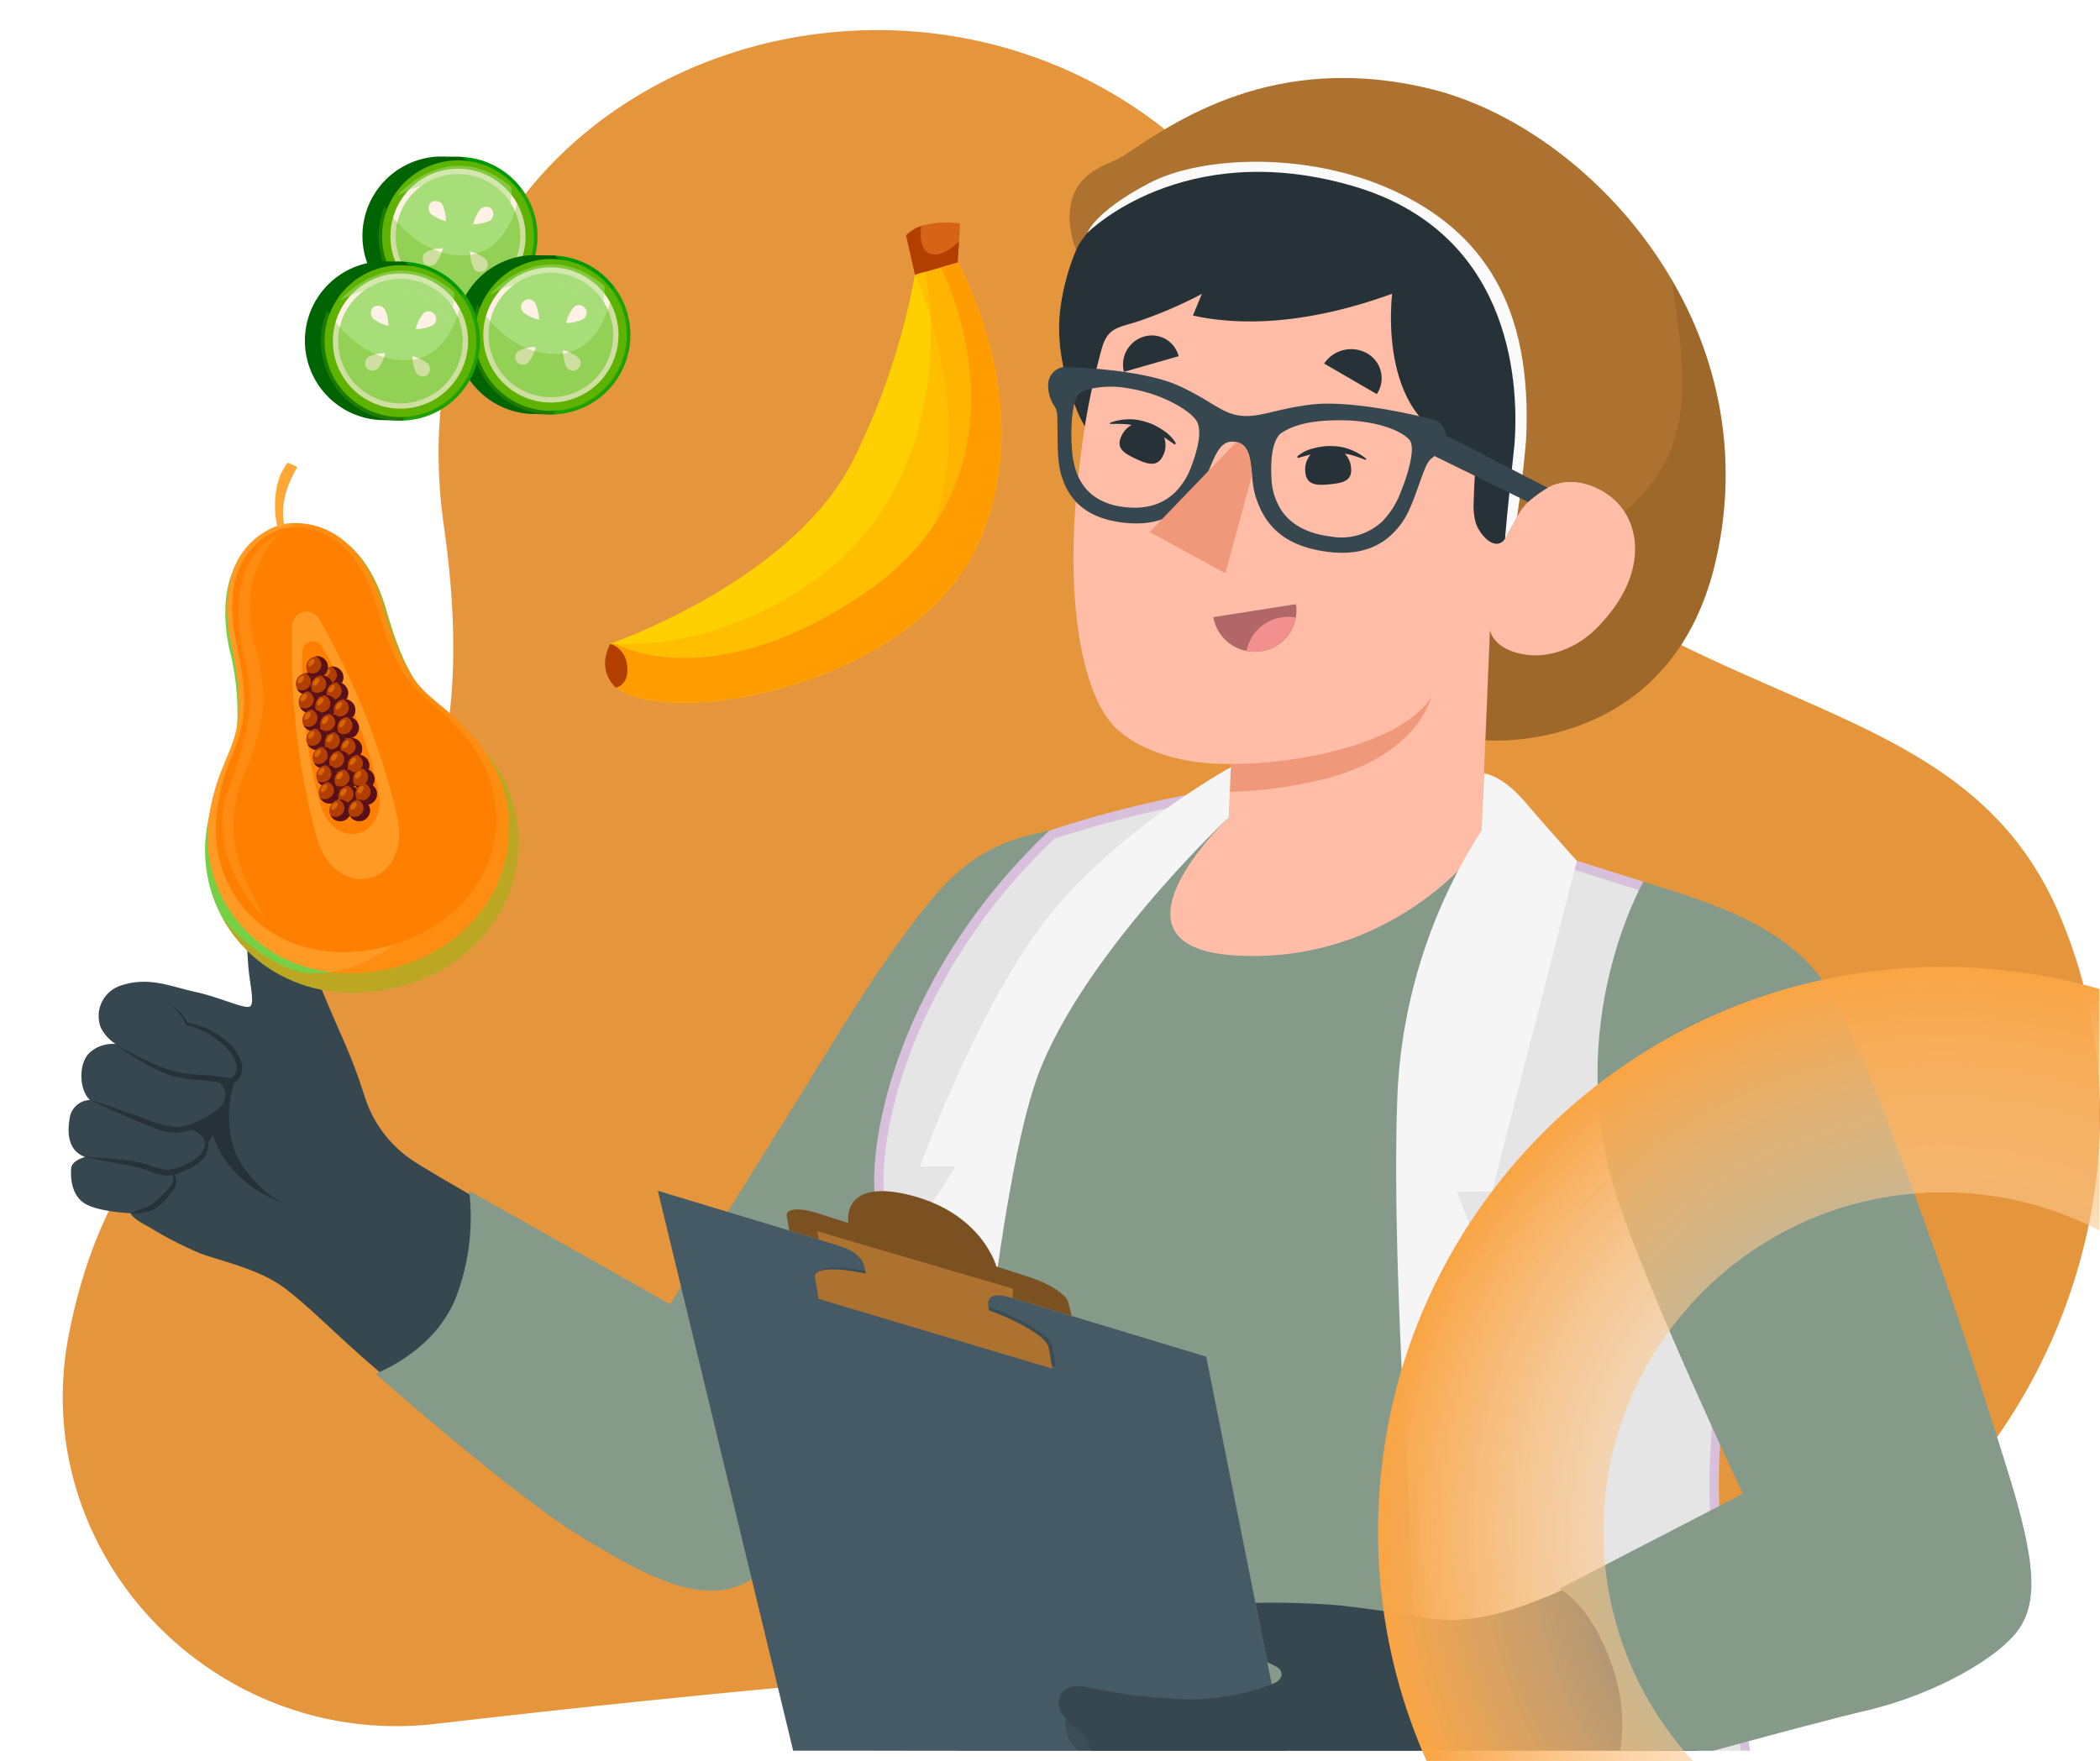 <svg xmlns="http://www.w3.org/2000/svg" xmlns:xlink="http://www.w3.org/1999/xlink" width="295" height="247.442" viewBox="0 0 295 247.442">
  <defs>
    <clipPath id="clip-path">
      <rect id="Rectángulo_35929" data-name="Rectángulo 35929" width="295" height="246" transform="translate(705 766)" fill="#f9a545"/>
    </clipPath>
    <clipPath id="clip-path-2">
      <rect id="Rectángulo_401691" data-name="Rectángulo 401691" width="91.334" height="69.298" fill="#7c5122"/>
    </clipPath>
    <clipPath id="clip-path-3">
      <rect id="Rectángulo_401693" data-name="Rectángulo 401693" width="57.132" height="237.147" fill="none"/>
    </clipPath>
    <clipPath id="clip-path-4">
      <rect id="Rectángulo_401695" data-name="Rectángulo 401695" width="57.718" height="241.209" fill="none"/>
    </clipPath>
    <clipPath id="clip-path-5">
      <rect id="Rectángulo_401698" data-name="Rectángulo 401698" width="34.704" height="24.877" fill="none"/>
    </clipPath>
    <clipPath id="clip-path-6">
      <rect id="Rectángulo_401699" data-name="Rectángulo 401699" width="33.367" height="13.963" fill="none"/>
    </clipPath>
    <clipPath id="clip-path-7">
      <path id="Trazado_874348" data-name="Trazado 874348" d="M1.585,117.442H108.521c.875,0,1.585-1.97,1.585-4.4V4.4c0-2.431-.71-4.4-1.585-4.4H1.585C.71,0,0,1.97,0,4.4v108.64C0,115.472.71,117.442,1.585,117.442Z" transform="translate(0 0)" fill="#297929" stroke="#707070" stroke-width="1"/>
    </clipPath>
    <radialGradient id="radial-gradient" cx="0.5" cy="0.5" r="0.5" gradientTransform="matrix(1, 0, 0, -1, 0, 1)" gradientUnits="objectBoundingBox">
      <stop offset="0" stop-color="#fff" stop-opacity="0"/>
      <stop offset="1" stop-color="#f9a545"/>
    </radialGradient>
    <clipPath id="clip-path-8">
      <rect id="Rectángulo_401707" data-name="Rectángulo 401707" width="45.717" height="37.092" fill="none"/>
    </clipPath>
    <clipPath id="clip-path-9">
      <rect id="Rectángulo_401706" data-name="Rectángulo 401706" width="45.717" height="37.092" transform="translate(0 0)" fill="none"/>
    </clipPath>
    <clipPath id="clip-path-10">
      <rect id="Rectángulo_401700" data-name="Rectángulo 401700" width="22.324" height="18.087" transform="translate(10.344 4.277)" fill="none"/>
    </clipPath>
    <clipPath id="clip-path-11">
      <rect id="Rectángulo_401701" data-name="Rectángulo 401701" width="16.123" height="6.992" transform="translate(12.924 1.283)" fill="none"/>
    </clipPath>
    <clipPath id="clip-path-12">
      <rect id="Rectángulo_401702" data-name="Rectángulo 401702" width="22.324" height="18.087" transform="translate(23.392 18.141)" fill="none"/>
    </clipPath>
    <clipPath id="clip-path-13">
      <rect id="Rectángulo_401703" data-name="Rectángulo 401703" width="16.123" height="6.992" transform="translate(25.972 15.147)" fill="none"/>
    </clipPath>
    <clipPath id="clip-path-14">
      <rect id="Rectángulo_401704" data-name="Rectángulo 401704" width="22.324" height="18.087" transform="translate(2.26 19.005)" fill="none"/>
    </clipPath>
    <clipPath id="clip-path-15">
      <rect id="Rectángulo_401705" data-name="Rectángulo 401705" width="16.123" height="6.992" transform="translate(4.84 16.011)" fill="none"/>
    </clipPath>
    <clipPath id="clip-path-16">
      <rect id="Rectángulo_401710" data-name="Rectángulo 401710" width="55.68" height="67.495" fill="none"/>
    </clipPath>
    <clipPath id="clip-path-17">
      <rect id="Rectángulo_401709" data-name="Rectángulo 401709" width="55.68" height="67.495" transform="translate(0 0)" fill="none"/>
    </clipPath>
    <clipPath id="clip-path-18">
      <rect id="Rectángulo_401708" data-name="Rectángulo 401708" width="48.737" height="61.85" transform="translate(6.942 5.644)" fill="none"/>
    </clipPath>
    <clipPath id="clip-path-19">
      <rect id="Rectángulo_401714" data-name="Rectángulo 401714" width="44.02" height="74.502" fill="none"/>
    </clipPath>
    <clipPath id="clip-path-20">
      <rect id="Rectángulo_401713" data-name="Rectángulo 401713" width="44.02" height="74.502" transform="translate(0 0)" fill="none"/>
    </clipPath>
    <clipPath id="clip-path-21">
      <rect id="Rectángulo_401711" data-name="Rectángulo 401711" width="41.606" height="65.998" transform="translate(2.414 8.503)" fill="none"/>
    </clipPath>
    <clipPath id="clip-path-22">
      <rect id="Rectángulo_401712" data-name="Rectángulo 401712" width="8.022" height="54.172" transform="translate(2.389 10.028)" fill="none"/>
    </clipPath>
  </defs>
  <g id="Grupo_1100045" data-name="Grupo 1100045" transform="translate(5664.813 11491.721)">
    <g id="Enmascarar_grupo_1098695" data-name="Enmascarar grupo 1098695" transform="translate(-6369.813 -12257.721)" clip-path="url(#clip-path)">
      <path id="Trazado_874347" data-name="Trazado 874347" d="M52.394,238.044C21.164,241.681-5.179,214.015.87,183.263q.23-1.17.5-2.371C12.819,129.64,63.6,140.128,53.55,69.8,44.964,9.738,111.628-18.25,153.4,12.9a69.74,69.74,0,0,1,18.515,21.128c39.611,68.363,91.383,50.461,108.486,90.113,20.586,47.728-16.212,108.248-71.266,104.323-40.92-2.917-119.226,5.216-156.737,9.583" transform="translate(713.814 770.182)" fill="#e5963c" fill-rule="evenodd"/>
      <g id="Grupo_1099801" data-name="Grupo 1099801" transform="translate(714.634 776.951)">
        <g id="Grupo_1099802" data-name="Grupo 1099802">
          <g id="Grupo_1099799" data-name="Grupo 1099799">
            <g id="Grupo_1099803" data-name="Grupo 1099803">
              <path id="Trazado_874260" data-name="Trazado 874260" d="M41.5,351.04c-.543.036-.973,6.106,2.146,8.47,3.6,2.728,13.919,6.92,27.025,4.338s20-7.157,25-11.95,12.006-11.546,17.9-13.263c5.474-1.593,14.309-5.328,15.974-7.169s.92-9.489.92-9.489Z" transform="translate(28.912 226.415)" fill="#263238"/>
              <path id="Trazado_874261" data-name="Trazado 874261" d="M123.919,306.39a4.062,4.062,0,0,1,2.294,2.468c.543,2.085.739,4.789,1.839,8.2,1.524,4.738,2.981,14.561,2.509,18.536s-12.318,8.111-17.96,10.7c-5.762,2.648-12.3,7.755-17.972,13.116-5.876,5.547-18.607,11.565-27.214,12.256-13.138,1.053-21.89-1.972-24.828-6.545-3.635-5.66-2.413-11.856,12.243-19.878,2.775-1.518,12.437-8.15,15.721-10.538a78.117,78.117,0,0,0,9.785-8.361,59.608,59.608,0,0,0,4.314-4.886c1.184-1.506,2.87-3.342,3.51-5.159.145-.412.233-.889.359-1.315a22.2,22.2,0,0,0,.753-3.621c.162-1.277.194-3.127,1.342-3.962,1.315-.959,20.161,1.65,21.615,3.662a11.19,11.19,0,0,1,1.6,5.416c.1.884.135,1.776.2,2.664.029.378-.089,1.068.431.875.492-.182.967-1.543,1.128-2.006.354-1.018.554-2.1.949-3.1a9.058,9.058,0,0,1,1.673-3.337c2.378-2.286,4.837-2.034,5.515-2.805,0,0,.162-1.621.192-2.378" transform="translate(28.732 215.454)" fill="#455a64"/>
              <path id="Trazado_874262" data-name="Trazado 874262" d="M54.131,329.463c19.127.071,25.436,14.985,26.72,22.24a44.875,44.875,0,0,1-13.334,3.737c-13.14,1.054-22.429-1.93-25.369-6.5-3.429-5.338-1.18-13.443,11.984-19.473" transform="translate(28.631 231.678)" fill="#fafafa"/>
              <path id="Trazado_874263" data-name="Trazado 874263" d="M72.9,334.679a.919.919,0,0,0,.576-.25.939.939,0,0,0,.046-1.322c-2.863-3.086-11.9-9.526-18.768-8.315a.935.935,0,0,0,.32,1.843c6.414-1.111,14.814,5.3,17.085,7.75a.923.923,0,0,0,.741.295" transform="translate(37.961 228.288)" fill="#f5f5f5"/>
              <path id="Trazado_874264" data-name="Trazado 874264" d="M77.534,331.548a.934.934,0,0,0,.62-1.572c-2.865-3.088-11.9-9.54-18.766-8.315a.931.931,0,0,0-.758,1.082.921.921,0,0,0,1.078.761c6.413-1.119,14.814,5.3,17.083,7.75a.923.923,0,0,0,.743.295" transform="translate(41.218 226.085)" fill="#f5f5f5"/>
              <path id="Trazado_874265" data-name="Trazado 874265" d="M81.785,328.039a.923.923,0,0,0,.576-.25.937.937,0,0,0,.044-1.322c-2.861-3.09-11.926-9.529-18.766-8.317a.936.936,0,0,0,.32,1.844c6.406-1.114,14.814,5.3,17.083,7.75a.929.929,0,0,0,.743.295" transform="translate(44.208 223.618)" fill="#f5f5f5"/>
              <path id="Trazado_874266" data-name="Trazado 874266" d="M86.6,324.539a.921.921,0,0,0,.564-.24.938.938,0,0,0,.066-1.322c-3.946-4.386-13.494-9.517-20.357-8.307a.935.935,0,0,0,.318,1.843c6.181-1.085,15.153,3.832,18.657,7.719a.925.925,0,0,0,.751.307" transform="translate(46.482 221.15)" fill="#f5f5f5"/>
              <path id="Trazado_874267" data-name="Trazado 874267" d="M127.5,349c.6,8.71,2.006,14.474,5.142,19.551s8.961,6.617,14.83,5.055,13.362-5.649,14.969-13.186,2.534-12.7,1.112-20.771Z" transform="translate(89.655 238.838)" fill="#263238"/>
              <path id="Trazado_874268" data-name="Trazado 874268" d="M156.511,308.108c2.425-.283,1.9,11.723,3.427,23.427,1.632,12.542,3.486,17.5,4.934,27.786,1.656,11.749-.228,17.027-4.26,24.187s-18.488,14.3-25.759,4.193c-5.927-8.24-6.264-17.449-5.857-29.2.422-12.151-.843-20.292-1.925-29.459-1.119-9.483-3.1-17.768-1.007-18.771a84.424,84.424,0,0,0,2.153,9.136c.254.652,1.208,2.275,1.557-.184.1-.731-.138-2.412-.083-3.136.152-2.035,1.376-2.386,2.17-2.841a23.272,23.272,0,0,1,10.308-2.393c4.735-.077,8.829-.281,11.485,1.047,1.6.8,1.572,2.32,1.761,3.8.225,1.77.266,2.863.691,2.505.86-.724.405-10.1.405-10.1" transform="translate(88.002 216.658)" fill="#455a64"/>
              <path id="Trazado_874269" data-name="Trazado 874269" d="M163.964,343.577c.5,7.3-1.191,12.324-4.345,17.93-4.03,7.16-19.66,14.338-26.931,4.229-3.616-5.028-4.636-11.011-5.19-17.121,4.209-7.9,29.624-11.647,36.466-5.038" transform="translate(89.657 239.212)" fill="#fafafa"/>
              <path id="Trazado_874270" data-name="Trazado 874270" d="M130.937,339.65a.956.956,0,0,0,.3-.085c.1-.048,11.265-4.832,22.211-2.417a.9.9,0,0,0,.385-1.766c-11.577-2.548-22.966,2.354-23.392,2.56a.9.9,0,0,0,.5,1.708" transform="translate(91.372 235.325)" fill="#f5f5f5"/>
              <path id="Trazado_874271" data-name="Trazado 874271" d="M153.134,332.183a.9.9,0,0,0,.182-1.758c-10.909-3.575-22.913,2.11-23.365,2.354a.9.9,0,0,0,.852,1.589c.1-.053,11.8-5.564,21.951-2.224a.88.88,0,0,0,.38.039" transform="translate(91.048 231.527)" fill="#f5f5f5"/>
              <path id="Trazado_874272" data-name="Trazado 874272" d="M153.015,327.434a.9.9,0,0,0,.2-1.749c-12-4.166-23.387,2.025-23.809,2.289a.9.9,0,0,0,.95,1.533c.094-.061,11.1-5.992,22.268-2.117a.907.907,0,0,0,.4.044" transform="translate(90.697 228.011)" fill="#f5f5f5"/>
              <path id="Trazado_874273" data-name="Trazado 874273" d="M152.682,322.627a.9.9,0,0,0,.208-1.746c-11.248-4.086-23.508,2.269-23.966,2.545a.9.9,0,0,0-.317,1.236.886.886,0,0,0,1.23.317c.107-.063,12-6.2,22.44-2.4a.879.879,0,0,0,.405.049" transform="translate(90.349 224.683)" fill="#ebebeb"/>
              <path id="Trazado_874274" data-name="Trazado 874274" d="M168.373,124.555c10.369,18.246,18.735,33.63,21.435,81.835,3.047,54.4,2.592,75.12,2.86,81.687s4.575,18.607,8.235,50.938-.194,110.717-.194,110.717-2.591,5.28-15.186,6.481c-11.619,1.105-18.441-2.9-18.441-2.9S148.616,350.394,144.06,330.937s-17.843-83.443-17.843-83.443l-4.365,61.073s3.679,17.831.344,46.228-12.106,86.756-12.106,86.756-2.693,7.775-17.569,8.863c-14.552,1.065-23.353-5.684-23.353-5.684s-2.151-123.4-2.391-155.564S64.633,173.49,74.591,125.8Z" transform="translate(46.746 87.587)" fill="#37474f"/>
              <path id="Trazado_874275" data-name="Trazado 874275" d="M76.678,168.123c5.04,13.246,23.083,22.418,31,24.22l9.65,50.679.012,61.738,4.367-61.073-10.839-61.77s-21.917-1.38-34.187-13.793m74.886-7.014c1.334,5.21,2.543,10.454,3.832,15.692,1.264,5.246,2.533,10.488,3.894,15.77a104.056,104.056,0,0,0-1.214-16.264,162.778,162.778,0,0,0-3.12-16.01,142.184,142.184,0,0,0-4.856-15.615,76.158,76.158,0,0,0-7.222-14.714c1.695,5.188,3.2,10.345,4.638,15.531,1.4,5.191,2.778,10.384,4.049,15.61m9.238-10.117c1.805,3.132,3.521,6.307,5.253,9.487l5.113,9.7A42.98,42.98,0,0,0,168.55,159.4a69.986,69.986,0,0,0-4.7-10.069,79.613,79.613,0,0,0-6.162-9.248,58.483,58.483,0,0,0-7.557-8.2c1.664,3.335,3.481,6.5,5.288,9.662,1.785,3.17,3.63,6.285,5.38,9.448m-7.142,146.92c-3.284-16.639-5.656-33.464-8.005-50.306-2.287-16.848-4.561-33.718-7.075-50.563,1.172,16.984,2.545,33.95,4.381,50.881,1.8,16.933,4.031,33.851,7.273,50.633,3.456,16.739,6.937,33.342,10.628,49.975q5.46,24.943,11.587,49.766-4.126-25.206-8.916-50.3c-3.142-16.72-6.5-33.471-9.872-50.088m-75.7-54.995,2.5-44.382c-2.219,14.673-3.921,29.418-5.207,44.2-1.242,14.8-2.425,29.537-2.361,44.53.622,14.918,1.02,73.927,2.9,88.645,1.306-16.475.877-59.948.877-59.948-.434-7.38-.083-21.45-.293-28.777-.179-7.293.213-14.714.5-22.092s.717-14.78,1.078-22.174" transform="translate(51.259 91.394)" fill="#263238"/>
              <path id="Trazado_874276" data-name="Trazado 874276" d="M30.281,125.981c4.433,3.32,9.075,8.55,16.633,14.462s19.062,16.308,30,22.441c10.987,6.16,16.325,8.6,29.428-5.629,16.637-18.068,32.793-43.237,32.793-43.237L137.705,62.59c-11.239,3.686-17.6,9.89-24.346,20.755-12.714,20.474-21.338,33.7-28.711,45.511,0,0-32.165-17.924-36.355-20.786a16.925,16.925,0,0,1-6.687-8.911,78.8,78.8,0,0,0-3.422-8.932c-1.346-3.1-1.863-4.267-3.434-8.155s-2.819-10.456-3.32-11.9c-.95-1.63-3.4-1.438-5.411,2.625-1.245,2.517-.927,5.8-.775,7.956.17,2.4.952,5.305.23,5.711S21.3,85.18,17.854,84.427s-6.515-2.177-10.3-.973A4.5,4.5,0,0,0,4.546,89.47a5.823,5.823,0,0,0,2.073,2.265,4.838,4.838,0,0,0-3.643,1.2c-1.627,1.478-1.518,5.28.031,6.665a2.985,2.985,0,0,0-2.872,2.677c-.368,2.258-.083,4.49,2.187,5.334,0,0-1.855.468-1.952,1.56s-.063,3.7,1.833,4.929,6.477,1.414,6.477,1.414.351.8,2.519,1.877a53.945,53.945,0,0,0,7.242,3.742c2.846,1.073,8.312,2.209,11.841,4.852" transform="translate(0 44.013)" fill="#37474f"/>
              <path id="Trazado_874277" data-name="Trazado 874277" d="M102.454,141.375l19.738-26.456-2.233-52.815c-8.637,1.592-12.861,5.127-17.168,10.466-7.01,8.691-12.806,18.7-17.62,26.417-5.663,9.08-18.471,29.649-18.471,29.649L38.468,112.7a31.5,31.5,0,0,1-1.855,14.992c-3.035,7.673-11.3,10.71-11.3,10.71S44.2,155.095,53.562,160.913s16.949,9.746,23.02,7.193,14.883-12,25.872-26.73" transform="translate(17.801 43.672)" fill="#869a8a"/>
              <path id="Trazado_874279" data-name="Trazado 874279" d="M13.737,100.367a1.931,1.931,0,0,1-.429,1.647,15.336,15.336,0,0,1-1.587,1.628,9.287,9.287,0,0,1-.853.746,3.755,3.755,0,0,1-.94.508l-2.207.846a9.331,9.331,0,0,0,2.4-.228,3.059,3.059,0,0,0,1.187-.5,9.233,9.233,0,0,0,.979-.755,9.976,9.976,0,0,0,1.562-1.9,2.6,2.6,0,0,0,.324-1.264,1.666,1.666,0,0,0-.283-.77,10.693,10.693,0,0,0,1.8-.709,5.978,5.978,0,0,0,2.485-1.79,4.5,4.5,0,0,0,.491-1.49,1.7,1.7,0,0,0-.005-.5l.68-1.027a13.227,13.227,0,0,0,3.3,5.351,15.851,15.851,0,0,0,6.484,4.1s-2.86-1.1-5.7-5.3c-2.444-3.614-2.063-8.869-1.1-11.57a1.4,1.4,0,0,0,.162-.056,2.142,2.142,0,0,0,.714-.9,2.887,2.887,0,0,0,.046-2.115,5.9,5.9,0,0,0-.976-1.736,11.145,11.145,0,0,0-6.528-3.609,5.33,5.33,0,0,0-.961-1.359,8.467,8.467,0,0,0-1.322-1.126,10.6,10.6,0,0,1,1.177,1.252,4.946,4.946,0,0,1,.829,1.436l.031.089.1.031a11.514,11.514,0,0,1,6.091,3.74c.7.91,1.233,2.134.785,3.049-.281.547-.482.7-1.071.627-.565-.055-1.2-.187-1.829-.262-1.272-.162-2.521-.16-3.735-.291a14.7,14.7,0,0,1-3.532-.857c-1.148-.431-2.255-.993-3.374-1.535A25.211,25.211,0,0,1,5.66,81.967a30.148,30.148,0,0,0,6.414,3.887,12.454,12.454,0,0,0,3.674,1.032c1.262.16,2.514.179,3.71.358.247.032.489.078.732.123A2.294,2.294,0,0,1,21.02,88.8a2.548,2.548,0,0,1-1.237,2.49,15.212,15.212,0,0,1-2.691,1.587,8.529,8.529,0,0,1-2.943.739c-1.984-.036-3.985-1.063-6-1.741-2.02-.72-4.043-1.434-6.1-2.052,1.928.955,3.894,1.816,5.862,2.667.979.434,1.974.828,2.987,1.219a9.44,9.44,0,0,0,3.258.739,9.448,9.448,0,0,0,2.025-.429,3.059,3.059,0,0,1,1.688,1.042,1.413,1.413,0,0,1,.279,1.182,4,4,0,0,1-.508,1.226,6.359,6.359,0,0,1-2.274,1.451,6,6,0,0,1-2.6.722,10.53,10.53,0,0,1-2.681-.76,17.709,17.709,0,0,0-2.907-.559c-1.935-.244-3.871-.419-5.818-.491,1.9.416,3.817.753,5.714,1.126a28.467,28.467,0,0,1,2.783.656,10.643,10.643,0,0,0,2.882.869,4.187,4.187,0,0,0,.995-.123m6.888-12.888c-.015-.015-.029-.036-.046-.051h0c.014.017.031.034.043.051" transform="translate(0.958 53.781)" fill="#263238"/>
              <path id="Trazado_874280" data-name="Trazado 874280" d="M180.79,202.184c6.065-4.922-.966-19.733-3.134-49.624-.559-7.709,2.078-26.808,2.078-26.808S168.365,109.1,172.955,71.9l-26.05-7.47-32-3.422L96.95,68.8c-4.762,4.195-13.5,10.829-20.426,20.881-10,14.5-11.505,30.271-.72,41.805.16,2.281-2.3,28.8-3.277,37.757-1.356,12.42-7.681,24.981-.465,31.111,21.074,17.9,80.147,20.541,108.729,1.833" transform="translate(48.062 42.902)" fill="#869a8a"/>
              <path id="Trazado_874281" data-name="Trazado 874281" d="M162.755,43.643c-.129,6.176-5.076,18.786-9.967,26.04-4.084,6.058-6.005,9.558-11.113,14.784a4.251,4.251,0,0,1-1.194.957,3.7,3.7,0,0,1-1.376.271c-3.027.162-6.249-.416-9.3-.548-4.171-.181-8.341-.39-12.51-.584a53.925,53.925,0,0,1-9.414-.995A26.926,26.926,0,0,1,87.256,61.844c-.657-3.747.991-8.622-.383-12.045-.659-1.642-1.836-3.182-2.539-4.876-1.9-4.573-3.1-9.64-2.463-14.608,1.318-10.245,8.153-23.351,27.183-26.492,16.782-2.769,42.008.915,46.928,20.064,7.959,3.812,6.925,12.452,6.774,19.757" transform="translate(57.45 2.113)" fill="#263238"/>
              <path id="Trazado_874282" data-name="Trazado 874282" d="M146.282,53.286c.446-4.464,1.579-27.529-16.071-35.6S99.835,13.312,92.192,16.4c-3.389,2.131-6.651,3.873-8.736,7.714,0,0-1.913-4.358-.153-8.123,1.555-3.326,5.021-3.856,6.808-5.036,6.917-4.571,21.058-14.862,43.278-9.383s47.64,33.059,39.925,66.35C166.954,95.362,140.9,93.071,140.9,93.071l.9-19.643Z" transform="translate(58.056 0)" fill="#ad722f"/>
              <g id="Grupo_1099764" data-name="Grupo 1099764" transform="translate(141.445 23.819)" opacity="0.3">
                <g id="Grupo_1099763" data-name="Grupo 1099763">
                  <g id="Grupo_1099762" data-name="Grupo 1099762" clip-path="url(#clip-path-2)">
                    <path id="Trazado_874284" data-name="Trazado 874284" d="M149.227,56.249A53.492,53.492,0,0,0,143,16.592c.46,2.747.858,5.5,1.156,8.278.492,4.583.715,9.3-.562,13.728-2.958,10.253-13.837,16.824-24.526,17.068l-1.356,6.1-.9,19.643s26.054,2.291,32.415-25.155" transform="translate(-59.303 -12.152)" fill="#7c5122"/>
                    <path id="Trazado_874285" data-name="Trazado 874285" d="M83.113,14.274c.056-.1.121-.189.179-.288-.082.041-.165.08-.245.124.039.1.066.164.066.164" transform="translate(-83.047 -13.984)" fill="#7c5122"/>
                  </g>
                </g>
              </g>
              <path id="Trazado_874286" data-name="Trazado 874286" d="M126.92,10.916C114.978,5.44,100.059,6.065,92.737,9.9c-7.8,4.086-8.693,6.981-8.693,6.981s13.3-13.447,37.1-6.608c22.024,6.329,23.555,26.8,22.883,36.2-.7,6.961-.984,9.047-1.339,13.421-.01.119,1.673-2.969,1.69-3.088.908-6.2,1.112-9.206,1.259-10.718.978-18.822-6.009-29.35-18.713-35.174" transform="translate(59.1 4.863)" fill="#fafafa"/>
              <path id="Trazado_874287" data-name="Trazado 874287" d="M145.633,68.375c4.11.916,8.112-.949,10.725-3.566,5.8-5.813,6.545-11.922,4.1-16.1-2.008-3.434-7.191-5.774-10.965-3.641-4.037,2.279-4.234,4.255-5.827,6.941-1.409,2.374-3.759-.371-4.273-2a9.517,9.517,0,0,1-.284-3.108q.082-3.319.405-6.627a22.717,22.717,0,0,1-6.806-3.941c-4.815-4.313-5.646-12.457-5.064-18.529-8.729,3.192-18.8,5.069-27.98,3.066q.628-1.523,1.254-3.044a61.413,61.413,0,0,1-8.7,3.771c-2.848.981-4.45.8-5.329,3.795a102.582,102.582,0,0,0-3.05,15.68c-2.592,19.885.426,33.309,4.96,37.714,3.12,3.032,9.049,5.225,16.213,5.082l-.32,7.52s-21.423,20.386,4.977,19.439c19.783-.709,30.443-15.5,30.443-15.5l1.284-30.251s.336,2.427,4.241,3.3" transform="translate(58.281 12.52)" fill="#ffbda7"/>
              <path id="Trazado_874288" data-name="Trazado 874288" d="M94.417,45.239a5.878,5.878,0,0,0,6.741,4.788,5.778,5.778,0,0,0,4.868-6.614Z" transform="translate(66.394 30.528)" fill="#b16668"/>
              <path id="Trazado_874289" data-name="Trazado 874289" d="M104.066,44.56a5.8,5.8,0,0,1-4.834,4.726,5.922,5.922,0,0,1-2.076-.056,5.942,5.942,0,0,1,6.91-4.67" transform="translate(68.32 31.268)" fill="#f28f8f"/>
              <path id="Trazado_874290" data-name="Trazado 874290" d="M87.1,26.36l7.685-2.2A3.883,3.883,0,0,0,89.928,21.4,4.1,4.1,0,0,0,87.1,26.36" transform="translate(61.153 14.941)" fill="#263238"/>
              <path id="Trazado_874291" data-name="Trazado 874291" d="M103.555,24.4l7.4,4.292a4.006,4.006,0,0,0-1.363-5.723,4.561,4.561,0,0,0-6.036,1.431" transform="translate(72.82 15.734)" fill="#263238"/>
              <path id="Trazado_874292" data-name="Trazado 874292" d="M80.8,26.186a5.308,5.308,0,0,0,.879,3.156,2.385,2.385,0,0,1,.378,1.133c.152,2.095-.118,6,.516,8.291s2.172,5.983,8.255,6.876a14.829,14.829,0,0,0,3.217.15c.083-.005.169-.014.249-.019a10.168,10.168,0,0,0,2.756-.62c.056-.022.114-.044.169-.07a2.566,2.566,0,0,0,.245-.1c.072-.031.143-.063.31-.143.1-.046.194-.094.29-.146s.215-.116.32-.177.206-.119.308-.187c.2-.128.4-.262.586-.407a12.156,12.156,0,0,0,2.643-2.8c1.87-2.64,2.257-6.617,4.554-6.794a2.063,2.063,0,0,1,.273,0,2.531,2.531,0,0,1,.29.026c3,.416,1.863,4.658,2.975,7.925s3.33,6.605,9.838,7.506c.29.041.574.07.845.1.233.017.46.036.681.041a12.921,12.921,0,0,0,1.61-.01c.175-.014.346-.027.513-.044s.336-.043.494-.066c.106-.012.211-.031.315-.049a10.094,10.094,0,0,0,1.911-.55c.23-.1.445-.192.663-.3a9.123,9.123,0,0,0,1.175-.7,10.629,10.629,0,0,0,2.509-2.594c1.41-2,2.4-5.81,3.274-7.748a3.6,3.6,0,0,1,.717-1.1,5.843,5.843,0,0,0,2.006-2.689,2.364,2.364,0,0,0-1.346-2.751c-.5-.133-1.022-.266-1.562-.4-5.041-1.221-11.708-2.316-15.911-1.807-5.277.649-7.3,1.926-10.1,1.54-2.616-.387-4.028-2.151-8.528-4.193-3.59-1.625-9.872-2.374-14.741-2.567q-.782-.033-1.511-.043a2.556,2.556,0,0,0-2.063,2.33m32.575,7.063c2.543-1.833,6.4-1.977,9.5-1.906,4.917.24,7.743,1.679,8.671,2.739.961,1.1-.332,5.191-1.189,7.244a11.869,11.869,0,0,1-2.614,4.2,8.393,8.393,0,0,1-7.332,2.119c-3.5-.445-5.52-1.839-6.685-3.429l0,0a8.7,8.7,0,0,1-1.548-4.556c-.155-2.442.015-5.239,1.2-6.406m-28.1-5.765a4.542,4.542,0,0,1,1.315-.548,13.6,13.6,0,0,1,5.546-.09c.688.112,1.422.269,2.2.475,3.371.9,6.7,2.836,7.4,4.27s-.029,4.151-.92,6.443a9.807,9.807,0,0,1-2.042,3.26c-1.523,1.56-3.946,2.766-7.77,2.151a8.709,8.709,0,0,1-3.476-1.26c-3.132-2.051-3.34-5.743-3.437-7.457-.119-2.192-.009-6.455,1.189-7.244" transform="translate(56.809 16.776)" fill="#37474f"/>
              <path id="Trazado_874293" data-name="Trazado 874293" d="M89.162,42.677l10.64,5.81,3.745-13.775c-.2-2.127-.4-4.321-2.2-4.674Z" transform="translate(62.699 21.123)" fill="#f0997a"/>
              <path id="Trazado_874294" data-name="Trazado 874294" d="M112.305,28.7l16.894,8.71a18.449,18.449,0,0,0-2.734,1.994l-14.728-7.22Z" transform="translate(78.574 20.18)" fill="#37474f"/>
              <path id="Trazado_874295" data-name="Trazado 874295" d="M86.94,30.361c-.8,1.671.351,2.379,1.96,3.142s3.071,1.294,3.87-.376a3.229,3.229,0,1,0-5.83-2.766" transform="translate(60.954 19.983)" fill="#263238"/>
              <path id="Trazado_874296" data-name="Trazado 874296" d="M93.371,29.713a8.339,8.339,0,0,0-2.313-1.139,6.913,6.913,0,0,0-2.47-.409,7.987,7.987,0,0,0-2.616.458c-.058.022-.136.2-.034.2a22.764,22.764,0,0,1,2.289.031A13.15,13.15,0,0,1,94,31.033c.308.2.9.62.961.674.083.082.192-.16.153-.244a5.587,5.587,0,0,0-1.742-1.751" transform="translate(60.397 19.803)" fill="#263238"/>
              <path id="Trazado_874297" data-name="Trazado 874297" d="M108.433,33.4c.2,1.841-1.119,2.129-2.889,2.318s-3.326.206-3.527-1.635a3.228,3.228,0,1,1,6.416-.683" transform="translate(71.723 21.371)" fill="#263238"/>
              <path id="Trazado_874298" data-name="Trazado 874298" d="M103.612,30.687a8.318,8.318,0,0,1,2.56-.31,6.847,6.847,0,0,1,2.465.429,8.017,8.017,0,0,1,2.32,1.3c.048.039.061.235-.034.2-.651-.228-1.214-.473-2.172-.727a11.778,11.778,0,0,0-2.807-.3,11.9,11.9,0,0,0-3.36.443c-.358.089-1.058.286-1.129.32-.106.049-.128-.215-.065-.281a5.6,5.6,0,0,1,2.223-1.076" transform="translate(71.272 21.361)" fill="#263238"/>
              <path id="Trazado_874299" data-name="Trazado 874299" d="M95.941,60.5c10.313,0,24.25-3.086,28.193-9.471-2.316,6.956-9.708,10.33-15.555,11.713a61.678,61.678,0,0,1-12.8,1.681Z" transform="translate(67.348 35.886)" fill="#f0997a"/>
              <path id="Trazado_874300" data-name="Trazado 874300" d="M121.158,62.105s-11.587,19.227-11.2,52.637,4.3,133.953,6.407,184.509c34.519-2.025,50.716-16.065,50.716-16.065s-2.97-35.951-5.321-66.9c-2.42-31.858-8.536-47.874-7.027-68.925C159.046,87.309,143.9,69.277,143.9,69.277Z" transform="translate(77.319 43.672)" fill="#e5e5e5"/>
              <g id="Grupo_1099770" data-name="Grupo 1099770" transform="translate(187.274 105.777)" opacity="0.3">
                <g id="Grupo_1099769" data-name="Grupo 1099769">
                  <g id="Grupo_1099768" data-name="Grupo 1099768" clip-path="url(#clip-path-3)">
                    <path id="Trazado_874302" data-name="Trazado 874302" d="M121.782,63.669l21.331,6.726c1.792,2.514,14.251,22.16,10.327,76.876-.879,12.27.756,22.578,2.827,35.631,1.49,9.385,3.178,20.021,4.2,33.487,2.146,28.254,4.841,61.077,5.265,66.217a58.938,58.938,0,0,1-11.716,6.723c-7.324,3.28-19.52,7.38-36.4,8.54-2.057-49.458-5.958-149.521-6.351-183.14a123.345,123.345,0,0,1,5.358-38.337,77.512,77.512,0,0,1,5.157-12.721m-.623-1.564s-11.587,19.227-11.2,52.637,4.3,133.953,6.407,184.509c34.519-2.025,50.716-16.063,50.716-16.063s-2.97-35.953-5.321-66.9c-2.42-31.858-8.536-47.874-7.027-68.925C159.046,87.309,143.9,69.277,143.9,69.277Z" transform="translate(-109.955 -62.105)" fill="#ba68c8"/>
                  </g>
                </g>
              </g>
              <path id="Trazado_874303" data-name="Trazado 874303" d="M119.612,58.531l-.165,4.221S92.141,83.1,87.26,107.377,77.79,299.74,77.79,299.74s-9.89-2.34-15.9-7.194c4.319-62.138,13.1-160.506,13.1-160.506a34.048,34.048,0,0,1-5.328-19.115c.353-11.1,6.411-31.107,24.57-48.306a159.246,159.246,0,0,1,25.378-6.087" transform="translate(43.524 41.159)" fill="#e5e5e5"/>
              <g id="Grupo_1099776" data-name="Grupo 1099776" transform="translate(105.418 99.69)" opacity="0.3">
                <g id="Grupo_1099775" data-name="Grupo 1099775">
                  <g id="Grupo_1099774" data-name="Grupo 1099774" clip-path="url(#clip-path-4)">
                    <path id="Trazado_874305" data-name="Trazado 874305" d="M118.248,60.057l-.078,2.03a117.973,117.973,0,0,0-13.946,12.994c-6.9,7.533-15.659,19.207-18.24,32.039-4.643,23.1-8.935,172.425-9.451,190.93-2.846-.824-8.988-2.858-13.29-6.106C67.53,230.49,76.2,133.135,76.291,132.155l.043-.477-.278-.392a32.9,32.9,0,0,1-5.089-18.32c.37-11.616,6.872-30.922,23.964-47.213a160.139,160.139,0,0,1,23.317-5.7m1.364-1.526a159.231,159.231,0,0,0-25.376,6.087c-18.16,17.2-24.218,37.212-24.57,48.308a34.045,34.045,0,0,0,5.328,19.113s-8.778,98.37-13.1,160.506c6.005,4.854,15.9,7.194,15.9,7.194s4.592-168.091,9.472-192.363,32.185-44.626,32.185-44.626Z" transform="translate(-61.894 -58.531)" fill="#ba68c8"/>
                  </g>
                </g>
              </g>
              <path id="Trazado_874306" data-name="Trazado 874306" d="M77.047,163.9c-3.59-20.539-5.84-44.745-5.84-44.745l4.04-6.166H70.221s7.77-21.694,17.422-34.335S113.889,56.86,113.889,56.86l-.3,7.067S91.913,84.259,86.263,101.685,77.047,163.9,77.047,163.9" transform="translate(49.379 39.984)" fill="#f5f5f5"/>
              <path id="Trazado_874308" data-name="Trazado 874308" d="M121.856,57.368c.869.2,2.967.783,5.822,4.115,3.725,4.345,7.206,8.18,7.206,8.18L122.97,116.1l-4.958.072,3.79,9.565-10.475,33.746s-2.55-36.1-1.628-57.423a74.684,74.684,0,0,1,11.779-36.619Z" transform="translate(76.999 40.341)" fill="#f5f5f5"/>
              <path id="Trazado_874310" data-name="Trazado 874310" d="M48.6,91.81l77.032,23.307,19.456,97.358-73.166-24.16Z" transform="translate(34.177 64.561)" fill="#455a64"/>
              <g id="Grupo_1099785" data-name="Grupo 1099785" transform="translate(140.027 229.627)" opacity="0.15">
                <g id="Grupo_1099784" data-name="Grupo 1099784">
                  <g id="Grupo_1099783" data-name="Grupo 1099783" clip-path="url(#clip-path-5)">
                    <path id="Trazado_874311" data-name="Trazado 874311" d="M82.5,135a.955.955,0,0,1,.739-.172c8.983.472,17.642,3.829,26.63,4.156a7.727,7.727,0,0,1,3.049.5l4,20.036a10.231,10.231,0,0,1-1.5.126,33.008,33.008,0,0,1-3.851-.022,49.476,49.476,0,0,1-10.265-1.177,16.6,16.6,0,0,1-8.77-5.174,20.312,20.312,0,0,0-2.26-2.689c-1.189-1.017-2.775-1.509-3.883-2.611-1.429-1.42-1.8-3.577-1.919-5.59a4.49,4.49,0,0,0-.342-1.805,2.846,2.846,0,0,0-.269-.421c-.186-.244-.4-.468-.588-.709a5.041,5.041,0,0,1-.976-3.98.88.88,0,0,1,.2-.472" transform="translate(-82.214 -134.821)"/>
                  </g>
                </g>
              </g>
              <g id="Grupo_1099788" data-name="Grupo 1099788" transform="translate(105.329 167.138)" opacity="0.15">
                <g id="Grupo_1099787" data-name="Grupo 1099787">
                  <g id="Grupo_1099786" data-name="Grupo 1099786" clip-path="url(#clip-path-6)">
                    <path id="Trazado_874312" data-name="Trazado 874312" d="M62.389,102.3l-.533-2.991c-.3-1.65,4.272-1.555,10.2.215l11.35,3.388c5.929,1.768,10.974,4.542,11.268,6.193l.533,2.989Z" transform="translate(-61.842 -98.132)"/>
                  </g>
                </g>
              </g>
              <path id="Trazado_874313" data-name="Trazado 874313" d="M59.241,95.344c-.189-1.032,1.671-1.233,4.152-.45l4.491,1.417s-1.119-6.464,8.869-3.856,11.928,9.972,11.928,9.972l4.791,1.552c2.648.857,5.021,2.388,5.3,3.418l.489,1.981L59.6,97.384s-.169-1.008-.358-2.04" transform="translate(41.649 64.578)" fill="#7c5122"/>
              <path id="Trazado_874315" data-name="Trazado 874315" d="M94.385,111.466c-.245-1.373-3.788-3.514-8.376-5.215-.029-.172-.06-.344-.08-.48-.221-1.434.584-2.088,3.377-1.238l.111-1.3L61.887,95.148l.247,1.191c3.64,1.02,6.021,1.642,6.479,4.186.037.21.06.38.1.581-4.35-.947-7.385-.785-7.143.565l.533,2.991,32.821,9.8Z" transform="translate(43.283 66.908)" fill="#ad722f"/>
              <path id="Trazado_874317" data-name="Trazado 874317" d="M216.408,130.491a112.855,112.855,0,0,0-5.348-21.637L178.808,123.06s-6.854,3.58-22.564,11.086c-8.516,4.069-16.146,7.1-23.588,5.59-2.2-.446-9.7-1.494-11.936-1.683-2.429-.208-4.668-.273-7.1-.33-1.557-.036-4.321,0-4.321,0l1.664,8.332c.565.288,1.17.565,1.364.691.954.62.887,1.753-.509,2.33a32.128,32.128,0,0,1-12.733,2.189,73.01,73.01,0,0,1-12.893-1.584,7.916,7.916,0,0,0-2.241-.221,2.6,2.6,0,0,0-1.938,1.015,2.689,2.689,0,0,0,.121,2.829,9.72,9.72,0,0,0,2.068,2.146,5.782,5.782,0,0,1,1.817,2.333c.473,1.381-.017,3,.651,4.3.778,1.514,2.737,1.911,4.069,2.974,1.162.925,1.811,2.333,2.722,3.509a12.613,12.613,0,0,0,5.682,3.9c6.169,2.286,12.4,1.635,18.788.806,13.316-1.73,23.382-6.859,29.782-8.828s14.516-3.417,33.623-8.685c15.579-4.3,19.8-5.847,25.485-8.1,6.8-2.7,10.923-6.438,9.587-17.172" transform="translate(57.426 76.546)" fill="#37474f"/>
              <path id="Trazado_874318" data-name="Trazado 874318" d="M186.055,149.448c-3.79-12.255-8.928-27.934-14.671-43.166-2.764-7.329-3.9-11.418-9.235-22.455C157.18,73.544,146.5,69.852,134.766,66.316c0,0-11.451,19.955-3.82,44.012,4.1,12.922,17.79,41.987,17.79,41.987l-25.79,13.345s4.411,1.977,7.482,10.984c3.1,9.09-.014,15.7-.014,15.7s25.964-7.278,35.8-9.6,18.863-7.652,21.418-11.583,2.218-9.453-1.574-21.707" transform="translate(86.456 46.633)" fill="#869a8a"/>
            </g>
          </g>
        </g>
      </g>
    </g>
    <g id="Enmascarar_grupo_1098696" data-name="Enmascarar grupo 1098696" transform="translate(-5480 -11361.721)" clip-path="url(#clip-path-7)">
      <path id="Sustracción_30" data-name="Sustracción 30" d="M79.326,0A79.9,79.9,0,0,0,63.339,1.612,78.9,78.9,0,0,0,34.974,13.548a79.554,79.554,0,0,0-28.74,34.9A78.953,78.953,0,0,0,1.612,63.339a80.1,80.1,0,0,0,0,31.974,78.906,78.906,0,0,0,11.936,28.365,79.561,79.561,0,0,0,34.9,28.741,78.918,78.918,0,0,0,14.89,4.622,80.089,80.089,0,0,0,31.974,0A78.885,78.885,0,0,0,123.679,145.1a79.56,79.56,0,0,0,28.74-34.9,78.921,78.921,0,0,0,4.622-14.89,80.1,80.1,0,0,0,0-31.974,78.892,78.892,0,0,0-11.936-28.365,79.553,79.553,0,0,0-34.9-28.74,78.932,78.932,0,0,0-14.89-4.622A79.893,79.893,0,0,0,79.326,0Zm0,126.983a47.981,47.981,0,0,1-9.6-.968,47.4,47.4,0,0,1-17.041-7.171A47.8,47.8,0,0,1,35.414,97.877a47.424,47.424,0,0,1-2.777-8.946,48.116,48.116,0,0,1,0-19.209,47.4,47.4,0,0,1,7.171-17.041A47.791,47.791,0,0,1,60.776,35.414a47.389,47.389,0,0,1,8.946-2.777,48.128,48.128,0,0,1,19.209,0,47.4,47.4,0,0,1,17.041,7.171,47.8,47.8,0,0,1,17.266,20.968,47.413,47.413,0,0,1,2.777,8.946,48.116,48.116,0,0,1,0,19.209,47.385,47.385,0,0,1-7.171,17.04,47.8,47.8,0,0,1-20.967,17.266,47.435,47.435,0,0,1-8.946,2.777A47.982,47.982,0,0,1,79.326,126.983Z" transform="translate(8.772 5.874)" fill="url(#radial-gradient)"/>
    </g>
    <g id="Grupo_1099825" data-name="Grupo 1099825" transform="translate(-5621.979 -11469.721)">
      <g id="Grupo_1099824" data-name="Grupo 1099824" clip-path="url(#clip-path-8)">
        <g id="Grupo_1099823" data-name="Grupo 1099823">
          <g id="Grupo_1099822" data-name="Grupo 1099822" clip-path="url(#clip-path-9)">
            <path id="Trazado_874349" data-name="Trazado 874349" d="M28.434,19.96a11.166,11.166,0,1,1,1.83-15.683,11.181,11.181,0,0,1-1.83,15.683" fill="#009a00"/>
            <path id="Trazado_874350" data-name="Trazado 874350" d="M26.173,19.906A11.11,11.11,0,0,1,22.4,21.861c-1.03.3.15.5-.908.5l-2.74-.066c-.316-.013-.631-.041-.944-.082A11.16,11.16,0,0,1,18.672,0c.277-.014,2.724.034,3,.041,1.156.028.135.182,1.232.56a11.162,11.162,0,0,1,3.268,19.3" fill="#006403"/>
            <path id="Trazado_874351" data-name="Trazado 874351" d="M17.735,22.273c-.166,0-.333,0-.5-.012Z" fill="#009a00"/>
            <path id="Trazado_874352" data-name="Trazado 874352" d="M28.124,19.569A10.666,10.666,0,1,1,29.873,4.587a10.669,10.669,0,0,1-1.749,14.982" fill="#5db300"/>
            <path id="Trazado_874353" data-name="Trazado 874353" d="M27.4,18.653A9.51,9.51,0,0,1,14.061,17.1l-.006-.008A9.505,9.505,0,0,1,15.611,3.752c.084-.067.168-.13.252-.193A9.513,9.513,0,0,1,28.932,5.276l.026.033a9.509,9.509,0,0,1-1.286,13.118c-.089.077-.179.152-.273.226" fill="#fff1e5"/>
            <path id="Trazado_874354" data-name="Trazado 874354" d="M14.642,16.631A8.755,8.755,0,0,1,16.075,4.339c.073-.058.145-.111.217-.166l.021-.017A8.765,8.765,0,0,1,28.347,5.743l.024.03a8.761,8.761,0,0,1-1.184,12.085c-.085.073-.167.14-.252.207a8.761,8.761,0,0,1-12.287-1.426Z" fill="#a8de7a"/>
            <path id="Trazado_874355" data-name="Trazado 874355" d="M24.65,7.383a1.169,1.169,0,0,1,1.638.039,1.169,1.169,0,0,1-.339,1.6,5.863,5.863,0,0,1-2.311.494A5.86,5.86,0,0,1,24.65,7.383" fill="#fff1e5"/>
            <path id="Trazado_874356" data-name="Trazado 874356" d="M18.364,15.022a1.169,1.169,0,0,1-1.638-.039,1.168,1.168,0,0,1,.339-1.6,5.863,5.863,0,0,1,2.311-.494,5.86,5.86,0,0,1-1.012,2.135" fill="#fff1e5"/>
            <path id="Trazado_874357" data-name="Trazado 874357" d="M17.686,8.059a1.168,1.168,0,0,1,.039-1.637,1.168,1.168,0,0,1,1.6.339,5.85,5.85,0,0,1,.493,2.31,5.86,5.86,0,0,1-2.135-1.012" fill="#fff1e5"/>
            <path id="Trazado_874358" data-name="Trazado 874358" d="M25.327,14.344a1.065,1.065,0,1,1-1.642,1.3,5.85,5.85,0,0,1-.493-2.31,5.86,5.86,0,0,1,2.135,1.012" fill="#fff1e5"/>
            <g id="Grupo_1099806" data-name="Grupo 1099806" opacity="0.3" style="mix-blend-mode: multiply;isolation: isolate">
              <g id="Grupo_1099805" data-name="Grupo 1099805">
                <g id="Grupo_1099804" data-name="Grupo 1099804" clip-path="url(#clip-path-10)">
                  <path id="Trazado_874359" data-name="Trazado 874359" d="M11.2,6.919s4.423,7.432,11.5,6.937c6.727-.47,7.564-9.579,7.564-9.579a11.166,11.166,0,1,1-19.4,3.546Z" fill="#5db300"/>
                </g>
              </g>
            </g>
            <g id="Grupo_1099809" data-name="Grupo 1099809" opacity="0.5" style="mix-blend-mode: screen;isolation: isolate">
              <g id="Grupo_1099808" data-name="Grupo 1099808">
                <g id="Grupo_1099807" data-name="Grupo 1099807" clip-path="url(#clip-path-11)">
                  <path id="Trazado_874360" data-name="Trazado 874360" d="M12.924,5.544S20.137-3.129,29,4.271c0,0,.293,1.216-.656,4,0,0-4.959-8.343-15.425-2.73" fill="#a8de7a"/>
                </g>
              </g>
            </g>
            <path id="Trazado_874361" data-name="Trazado 874361" d="M41.482,33.825a11.166,11.166,0,1,1,1.83-15.684,11.181,11.181,0,0,1-1.83,15.684" fill="#009a00"/>
            <path id="Trazado_874362" data-name="Trazado 874362" d="M39.222,33.771a11.11,11.11,0,0,1-3.777,1.955c-1.03.3.15.5-.908.5l-2.74-.066q-.474-.021-.944-.082a11.16,11.16,0,0,1,.868-22.213c.277-.014,2.724.034,3,.041,1.156.028.135.182,1.232.56a11.162,11.162,0,0,1,3.268,19.3" fill="#006403"/>
            <path id="Trazado_874363" data-name="Trazado 874363" d="M30.784,36.138c-.166,0-.333,0-.5-.012Z" fill="#009a00"/>
            <path id="Trazado_874364" data-name="Trazado 874364" d="M41.172,33.433a10.667,10.667,0,1,1,1.749-14.982,10.668,10.668,0,0,1-1.749,14.982" fill="#5db300"/>
            <path id="Trazado_874365" data-name="Trazado 874365" d="M40.448,32.518A9.51,9.51,0,0,1,27.11,30.969l-.006-.008A9.505,9.505,0,0,1,28.66,17.617c.084-.067.168-.13.252-.193a9.513,9.513,0,0,1,13.069,1.717l.026.033a9.509,9.509,0,0,1-1.286,13.118c-.089.077-.179.152-.273.226" fill="#fff1e5"/>
            <path id="Trazado_874366" data-name="Trazado 874366" d="M27.691,30.5A8.756,8.756,0,0,1,29.124,18.2c.073-.057.145-.111.217-.166l.021-.016A8.765,8.765,0,0,1,41.4,19.608l.024.03a8.76,8.76,0,0,1-1.184,12.084c-.085.073-.167.141-.252.208A8.76,8.76,0,0,1,27.7,30.5Z" fill="#a8de7a"/>
            <path id="Trazado_874367" data-name="Trazado 874367" d="M37.7,21.247A1.065,1.065,0,1,1,39,22.888a5.863,5.863,0,0,1-2.311.494A5.86,5.86,0,0,1,37.7,21.247" fill="#fff1e5"/>
            <path id="Trazado_874368" data-name="Trazado 874368" d="M31.413,28.887a1.065,1.065,0,1,1-1.3-1.641,5.863,5.863,0,0,1,2.311-.494,5.86,5.86,0,0,1-1.012,2.135" fill="#fff1e5"/>
            <path id="Trazado_874369" data-name="Trazado 874369" d="M30.734,21.924a1.065,1.065,0,1,1,1.642-1.3,5.85,5.85,0,0,1,.493,2.31,5.86,5.86,0,0,1-2.135-1.012" fill="#fff1e5"/>
            <path id="Trazado_874370" data-name="Trazado 874370" d="M38.375,28.209a1.065,1.065,0,1,1-1.642,1.3A5.876,5.876,0,0,1,36.24,27.2a5.86,5.86,0,0,1,2.135,1.012" fill="#fff1e5"/>
            <g id="Grupo_1099812" data-name="Grupo 1099812" opacity="0.3" style="mix-blend-mode: multiply;isolation: isolate">
              <g id="Grupo_1099811" data-name="Grupo 1099811">
                <g id="Grupo_1099810" data-name="Grupo 1099810" clip-path="url(#clip-path-12)">
                  <path id="Trazado_874371" data-name="Trazado 874371" d="M24.244,20.784s4.423,7.432,11.5,6.937c6.727-.47,7.564-9.579,7.564-9.579a11.166,11.166,0,1,1-19.4,3.546Z" fill="#5db300"/>
                </g>
              </g>
            </g>
            <g id="Grupo_1099815" data-name="Grupo 1099815" opacity="0.5" style="mix-blend-mode: screen;isolation: isolate">
              <g id="Grupo_1099814" data-name="Grupo 1099814">
                <g id="Grupo_1099813" data-name="Grupo 1099813" clip-path="url(#clip-path-13)">
                  <path id="Trazado_874372" data-name="Trazado 874372" d="M25.972,19.409s7.213-8.673,16.08-1.274c0,0,.3,1.217-.655,4,0,0-4.959-8.343-15.425-2.73" fill="#a8de7a"/>
                </g>
              </g>
            </g>
            <path id="Trazado_874373" data-name="Trazado 874373" d="M20.35,34.689A11.166,11.166,0,1,1,22.18,19a11.181,11.181,0,0,1-1.83,15.684" fill="#009a00"/>
            <path id="Trazado_874374" data-name="Trazado 874374" d="M18.09,34.635a11.11,11.11,0,0,1-3.777,1.955c-1.03.3.15.5-.908.5l-2.74-.066c-.316-.013-.631-.041-.944-.082a11.16,11.16,0,0,1,.868-22.213c.277-.014,2.724.034,3,.041,1.156.028.135.182,1.232.56a11.162,11.162,0,0,1,3.268,19.3" fill="#006403"/>
            <path id="Trazado_874375" data-name="Trazado 874375" d="M9.652,37c-.166,0-.333,0-.5-.012Z" fill="#009a00"/>
            <path id="Trazado_874376" data-name="Trazado 874376" d="M20.04,34.3a10.667,10.667,0,1,1,1.749-14.982A10.67,10.67,0,0,1,20.04,34.3" fill="#5db300"/>
            <path id="Trazado_874377" data-name="Trazado 874377" d="M19.316,33.382A9.512,9.512,0,0,1,5.978,31.833l-.006-.008A9.505,9.505,0,0,1,7.528,18.481c.084-.067.168-.13.252-.193A9.513,9.513,0,0,1,20.849,20l.026.033a9.509,9.509,0,0,1-1.286,13.118c-.089.077-.179.152-.273.226" fill="#fff1e5"/>
            <path id="Trazado_874378" data-name="Trazado 874378" d="M6.559,31.36A8.756,8.756,0,0,1,7.992,19.067c.072-.057.145-.111.217-.166l.021-.016a8.765,8.765,0,0,1,12.034,1.587l.024.03A8.759,8.759,0,0,1,19.1,32.586c-.084.073-.166.141-.251.208A8.76,8.76,0,0,1,6.565,31.367Z" fill="#a8de7a"/>
            <path id="Trazado_874379" data-name="Trazado 874379" d="M16.566,22.111a1.065,1.065,0,1,1,1.3,1.642,5.876,5.876,0,0,1-2.311.493,5.86,5.86,0,0,1,1.012-2.135" fill="#fff1e5"/>
            <path id="Trazado_874380" data-name="Trazado 874380" d="M10.281,29.751a1.169,1.169,0,0,1-1.638-.039,1.168,1.168,0,0,1,.339-1.6,5.863,5.863,0,0,1,2.311-.494,5.86,5.86,0,0,1-1.012,2.135" fill="#fff1e5"/>
            <path id="Trazado_874381" data-name="Trazado 874381" d="M9.6,22.788a1.168,1.168,0,0,1,.039-1.637,1.168,1.168,0,0,1,1.6.339,5.85,5.85,0,0,1,.493,2.31A5.86,5.86,0,0,1,9.6,22.788" fill="#fff1e5"/>
            <path id="Trazado_874382" data-name="Trazado 874382" d="M17.243,29.073A1.168,1.168,0,0,1,17.2,30.71a1.168,1.168,0,0,1-1.6-.339,5.869,5.869,0,0,1-.493-2.31,5.86,5.86,0,0,1,2.135,1.012" fill="#fff1e5"/>
            <g id="Grupo_1099818" data-name="Grupo 1099818" opacity="0.3" style="mix-blend-mode: multiply;isolation: isolate">
              <g id="Grupo_1099817" data-name="Grupo 1099817">
                <g id="Grupo_1099816" data-name="Grupo 1099816" clip-path="url(#clip-path-14)">
                  <path id="Trazado_874383" data-name="Trazado 874383" d="M3.112,21.648s4.423,7.432,11.5,6.937c6.727-.47,7.564-9.579,7.564-9.579a11.166,11.166,0,1,1-19.4,3.546Z" fill="#5db300"/>
                </g>
              </g>
            </g>
            <g id="Grupo_1099821" data-name="Grupo 1099821" opacity="0.5" style="mix-blend-mode: screen;isolation: isolate">
              <g id="Grupo_1099820" data-name="Grupo 1099820">
                <g id="Grupo_1099819" data-name="Grupo 1099819" clip-path="url(#clip-path-15)">
                  <path id="Trazado_874384" data-name="Trazado 874384" d="M4.84,20.273S12.053,11.6,20.921,19c0,0,.294,1.217-.656,4,0,0-4.959-8.343-15.425-2.73" fill="#a8de7a"/>
                </g>
              </g>
            </g>
          </g>
        </g>
      </g>
    </g>
    <g id="Grupo_1099832" data-name="Grupo 1099832" transform="translate(-5579.813 -11460.468)">
      <g id="Grupo_1099831" data-name="Grupo 1099831" clip-path="url(#clip-path-16)">
        <g id="Grupo_1099830" data-name="Grupo 1099830">
          <g id="Grupo_1099829" data-name="Grupo 1099829" clip-path="url(#clip-path-17)">
            <path id="Trazado_874385" data-name="Trazado 874385" d="M1.526,65.379a12.519,12.519,0,0,0,5.417,1.847c12.548,1.784,37.6-5.321,45.295-21.717,9.1-19.369-2.712-39.865-2.712-39.865l-2.264.649-2.254.646-1.47.42a98.11,98.11,0,0,1-8.669,26.028C27,49.162,4.349,57.9,1.067,59.092c-.153.056-.265.1-.33.118l-.069.024Z" fill="#ffbf00"/>
            <path id="Trazado_874386" data-name="Trazado 874386" d="M43.538,7.359l5.987-1.714.193-2.985L49.88.153A12.679,12.679,0,0,0,44.424.5a5.215,5.215,0,0,0-2.137,1.32Z" fill="#d66316"/>
            <path id="Trazado_874387" data-name="Trazado 874387" d="M43.538,7.359l5.987-1.714.193-2.985s-2.25,2.4-4.057,1.749C43.921,3.779,44.378.758,44.424.5a5.215,5.215,0,0,0-2.137,1.32Z" fill="#b23f00"/>
            <path id="Trazado_874388" data-name="Trazado 874388" d="M1.526,65.379c8.305,5.9,41.616-.5,50.712-19.87S49.526,5.644,49.526,5.644l-2.264.649c0,.09,0,.182.012.28,0,0,14.421,28.094-10.589,45.352-14.2,9.8-27.058,11.2-35.618,7.167-.26.094-.4.142-.4.142Z" fill="#ff9d00"/>
            <path id="Trazado_874389" data-name="Trazado 874389" d="M.737,59.21a3.457,3.457,0,0,1,2.292,2.628c.591,3.141-1.5,3.541-1.5,3.541S-1.3,63.081.737,59.21" fill="#b23f00"/>
            <path id="Trazado_874390" data-name="Trazado 874390" d="M.737,59.21c7.088.389,15.951-1.079,25.832-7.034C51.375,37.227,45.008,6.939,45.008,6.939l-1.47.42a98.11,98.11,0,0,1-8.669,26.028C27,49.162,4.349,57.9,1.067,59.092c-.153.056-.265.1-.33.118" fill="#ffd000"/>
            <g id="Grupo_1099828" data-name="Grupo 1099828" opacity="0.3" style="mix-blend-mode: multiply;isolation: isolate">
              <g id="Grupo_1099827" data-name="Grupo 1099827">
                <g id="Grupo_1099826" data-name="Grupo 1099826" clip-path="url(#clip-path-18)">
                  <path id="Trazado_874391" data-name="Trazado 874391" d="M6.943,67.225h0C19.49,69.01,44.538,61.9,52.237,45.51c9.1-19.37-2.712-39.865-2.712-39.865l-2.264.649-2.253.645-1.47.421s10.694,23.187-.071,40.675S6.943,67.225,6.943,67.225" fill="#ff9d00"/>
                </g>
              </g>
            </g>
          </g>
        </g>
      </g>
    </g>
    <g id="Grupo_1099842" data-name="Grupo 1099842" transform="translate(-5636 -11426.721)">
      <g id="Grupo_1099841" data-name="Grupo 1099841" clip-path="url(#clip-path-19)">
        <g id="Grupo_1099840" data-name="Grupo 1099840">
          <g id="Grupo_1099839" data-name="Grupo 1099839" clip-path="url(#clip-path-20)">
            <path id="Trazado_874392" data-name="Trazado 874392" d="M26.975,73.714C15.983,76.474,6.64,71.681,2.414,63.959a19.8,19.8,0,0,1-2.09-13.08q.107-.593.223-1.138c1.29-6.01,3.5-8,3.948-12.808A35.148,35.148,0,0,0,3.448,26.394c-1.107-5.136-.6-8.8.556-11.4l0-.006a10.752,10.752,0,0,1,6.715-6.04,7.992,7.992,0,0,1,1.519-.2,11.082,11.082,0,0,1,7.335,2.321c2.266,1.743,4.469,4.731,5.921,9.79,1.4,4.9,2.731,7.857,4.114,9.932,2.607,3.912,5.417,4.673,9.336,9.3q.363.429.739.9c8.942,11.309,3.732,28.59-12.71,32.718" fill="#77cf45"/>
            <path id="Trazado_874393" data-name="Trazado 874393" d="M26.3,71.016c-8.628,2.166-16.2-.5-20.9-5.6A18.982,18.982,0,0,1,.547,49.742c.033-.231.071-.462.112-.694,1.081-6.034,3.122-8.119,3.836-12.114.455-2.54.374-5.852-.83-11.441-1-4.64-.626-8.034.339-10.5l0-.006a10.38,10.38,0,0,1,6.655-6.279,8.218,8.218,0,0,1,1.8-.2,10.689,10.689,0,0,1,7.12,2.564c2.037,1.714,3.987,4.527,5.3,9.1,1.612,5.618,3.117,8.589,4.736,10.622,2.453,3.083,5.168,4.012,8.915,8.751q.216.273.42.552C46.958,50.974,41.851,67.111,26.3,71.016" fill="#ff9a24"/>
            <path id="Trazado_874394" data-name="Trazado 874394" d="M10.156,9.086S8.773,3.575,11.6,0l1.367.622s-2.793,4.226-1.823,8.217Z" fill="#ffa838"/>
            <path id="Trazado_874395" data-name="Trazado 874395" d="M25.276,68.04C10.523,71.744-.406,61.232,1.774,48.1,3.351,38.6,7.409,39.3,4.4,25.425s6.41-16.12,6.41-16.12,9.471-2.5,13.372,11.153S31.22,31.6,37.093,39.228c8.124,10.549,2.936,25.108-11.817,28.812" fill="#ff7f00"/>
            <path id="Trazado_874396" data-name="Trazado 874396" d="M26.554,47.964q.216.871.408,1.713c2.224,9.759-8.677,12.5-11.324,2.843q-.228-.833-.449-1.7A101.667,101.667,0,0,1,12.217,22.9a2.026,2.026,0,0,1,3.777-.949,101.659,101.659,0,0,1,10.56,26.009" fill="#ff9a24"/>
            <path id="Trazado_874397" data-name="Trazado 874397" d="M24.007,44.572q.156.627.294,1.234c1.6,7.029-6.25,9-8.156,2.047q-.165-.6-.324-1.226a73.188,73.188,0,0,1-2.14-20.1,1.459,1.459,0,0,1,2.72-.683,73.176,73.176,0,0,1,7.606,18.733" fill="#ff7f00"/>
            <path id="Trazado_874398" data-name="Trazado 874398" d="M15.731,30.728a1.517,1.517,0,1,1-1.84-1.1,1.469,1.469,0,0,1,.158-.031h0a1.517,1.517,0,0,1,1.681,1.133" fill="#b23f00"/>
            <path id="Trazado_874399" data-name="Trazado 874399" d="M15.731,30.728a1.517,1.517,0,0,1-2.813,1.077h0a1.276,1.276,0,0,0,1.939-.859,1.3,1.3,0,0,0-.808-1.352,1.517,1.517,0,0,1,1.681,1.133" fill="#58111a"/>
            <path id="Trazado_874400" data-name="Trazado 874400" d="M13.812,29.991c.149.109.11.417-.087.688s-.479.4-.629.294-.111-.418.087-.689.479-.4.629-.293" fill="#d96700"/>
            <path id="Trazado_874401" data-name="Trazado 874401" d="M19.376,29.813a1.517,1.517,0,1,1-1.84-1.1,1.422,1.422,0,0,1,.158-.031h0a1.517,1.517,0,0,1,1.681,1.133" fill="#b23f00"/>
            <path id="Trazado_874402" data-name="Trazado 874402" d="M19.376,29.813a1.517,1.517,0,0,1-2.813,1.077h0a1.276,1.276,0,0,0,1.939-.859,1.3,1.3,0,0,0-.808-1.352,1.517,1.517,0,0,1,1.681,1.133" fill="#58111a"/>
            <path id="Trazado_874403" data-name="Trazado 874403" d="M17.456,29.076c.15.109.111.417-.087.688s-.479.4-.629.294-.11-.418.087-.689.48-.4.629-.293" fill="#d96700"/>
            <path id="Trazado_874404" data-name="Trazado 874404" d="M17.2,28.355a1.517,1.517,0,1,1-1.84-1.1,1.422,1.422,0,0,1,.158-.031h0A1.517,1.517,0,0,1,17.2,28.355" fill="#b23f00"/>
            <path id="Trazado_874405" data-name="Trazado 874405" d="M17.2,28.355a1.517,1.517,0,0,1-2.813,1.077h0a1.276,1.276,0,0,0,1.939-.859,1.3,1.3,0,0,0-.808-1.352A1.517,1.517,0,0,1,17.2,28.355" fill="#58111a"/>
            <path id="Trazado_874406" data-name="Trazado 874406" d="M15.286,27.618c.15.109.11.417-.087.688s-.479.4-.629.294-.111-.418.087-.689.479-.4.629-.293" fill="#d96700"/>
            <path id="Trazado_874407" data-name="Trazado 874407" d="M17.886,31.066a1.517,1.517,0,1,1-1.84-1.1,1.469,1.469,0,0,1,.158-.031h0a1.517,1.517,0,0,1,1.681,1.133" fill="#b23f00"/>
            <path id="Trazado_874408" data-name="Trazado 874408" d="M17.886,31.066a1.517,1.517,0,0,1-2.813,1.077h0a1.276,1.276,0,0,0,1.939-.859,1.3,1.3,0,0,0-.808-1.352,1.517,1.517,0,0,1,1.681,1.133" fill="#58111a"/>
            <path id="Trazado_874409" data-name="Trazado 874409" d="M15.967,30.329c.149.109.11.417-.087.688s-.479.4-.629.294-.111-.418.087-.689.479-.4.629-.293" fill="#d96700"/>
            <path id="Trazado_874410" data-name="Trazado 874410" d="M16.126,33.275a1.517,1.517,0,1,1-1.84-1.1,1.469,1.469,0,0,1,.158-.031h0a1.517,1.517,0,0,1,1.681,1.133" fill="#b23f00"/>
            <path id="Trazado_874411" data-name="Trazado 874411" d="M16.126,33.275a1.517,1.517,0,0,1-2.813,1.077h0a1.276,1.276,0,0,0,1.939-.859,1.3,1.3,0,0,0-.808-1.352,1.517,1.517,0,0,1,1.681,1.133" fill="#58111a"/>
            <path id="Trazado_874412" data-name="Trazado 874412" d="M14.207,32.539c.15.109.111.417-.087.688s-.479.4-.629.294-.11-.418.087-.689.479-.4.629-.293" fill="#d96700"/>
            <path id="Trazado_874413" data-name="Trazado 874413" d="M20.052,32.024A1.517,1.517,0,0,1,17.239,33.1a1.477,1.477,0,0,1-.129-.338,1.517,1.517,0,0,1,1.1-1.841,1.422,1.422,0,0,1,.158-.031h0a1.517,1.517,0,0,1,1.681,1.133" fill="#b23f00"/>
            <path id="Trazado_874414" data-name="Trazado 874414" d="M20.052,32.024A1.517,1.517,0,0,1,17.239,33.1h0a1.275,1.275,0,0,0,1.938-.859,1.3,1.3,0,0,0-.807-1.352,1.517,1.517,0,0,1,1.681,1.133" fill="#58111a"/>
            <path id="Trazado_874415" data-name="Trazado 874415" d="M18.133,31.287c.15.109.111.417-.087.688s-.479.4-.629.294-.11-.418.087-.689.479-.4.629-.293" fill="#d96700"/>
            <path id="Trazado_874416" data-name="Trazado 874416" d="M18.457,33.827a1.517,1.517,0,1,1-1.84-1.1,1.47,1.47,0,0,1,.158-.031h0a1.517,1.517,0,0,1,1.681,1.133" fill="#b23f00"/>
            <path id="Trazado_874417" data-name="Trazado 874417" d="M18.457,33.827A1.517,1.517,0,0,1,15.644,34.9h0a1.276,1.276,0,0,0,1.939-.859,1.3,1.3,0,0,0-.808-1.352,1.517,1.517,0,0,1,1.681,1.133" fill="#58111a"/>
            <path id="Trazado_874418" data-name="Trazado 874418" d="M16.538,33.091c.15.109.11.417-.087.688s-.479.4-.629.294-.11-.418.087-.689.479-.4.629-.293" fill="#d96700"/>
            <path id="Trazado_874419" data-name="Trazado 874419" d="M16.649,35.845a1.517,1.517,0,1,1-1.84-1.1,1.469,1.469,0,0,1,.158-.031h0a1.517,1.517,0,0,1,1.681,1.133" fill="#b23f00"/>
            <path id="Trazado_874420" data-name="Trazado 874420" d="M16.649,35.845a1.517,1.517,0,0,1-2.813,1.077h0a1.276,1.276,0,0,0,1.939-.859,1.3,1.3,0,0,0-.808-1.352,1.517,1.517,0,0,1,1.681,1.133" fill="#58111a"/>
            <path id="Trazado_874421" data-name="Trazado 874421" d="M14.73,35.109c.15.109.111.417-.087.688s-.479.4-.629.294-.11-.418.087-.689.48-.4.629-.293" fill="#d96700"/>
            <path id="Trazado_874422" data-name="Trazado 874422" d="M21.06,34.4a1.517,1.517,0,1,1-1.84-1.1,1.469,1.469,0,0,1,.158-.031h0A1.517,1.517,0,0,1,21.06,34.4" fill="#b23f00"/>
            <path id="Trazado_874423" data-name="Trazado 874423" d="M21.06,34.4a1.517,1.517,0,0,1-2.813,1.077h0a1.276,1.276,0,0,0,1.939-.859,1.3,1.3,0,0,0-.808-1.352A1.517,1.517,0,0,1,21.06,34.4" fill="#58111a"/>
            <path id="Trazado_874424" data-name="Trazado 874424" d="M19.141,33.665c.15.109.111.417-.087.688s-.479.4-.629.294-.11-.418.087-.689.48-.4.629-.293" fill="#d96700"/>
            <path id="Trazado_874425" data-name="Trazado 874425" d="M19.137,36.448a1.517,1.517,0,1,1-1.84-1.1,1.422,1.422,0,0,1,.158-.031h0a1.517,1.517,0,0,1,1.681,1.133" fill="#b23f00"/>
            <path id="Trazado_874426" data-name="Trazado 874426" d="M19.137,36.448a1.517,1.517,0,0,1-2.813,1.077h0a1.276,1.276,0,0,0,1.939-.859,1.3,1.3,0,0,0-.808-1.352,1.517,1.517,0,0,1,1.681,1.133" fill="#58111a"/>
            <path id="Trazado_874427" data-name="Trazado 874427" d="M17.218,35.712c.15.109.111.417-.087.688s-.479.4-.629.294-.11-.418.087-.689.479-.4.629-.293" fill="#d96700"/>
            <path id="Trazado_874428" data-name="Trazado 874428" d="M17.2,38.509a1.517,1.517,0,1,1-1.84-1.1,1.422,1.422,0,0,1,.158-.031h0A1.517,1.517,0,0,1,17.2,38.509" fill="#b23f00"/>
            <path id="Trazado_874429" data-name="Trazado 874429" d="M17.2,38.509a1.517,1.517,0,0,1-2.813,1.077h0a1.275,1.275,0,0,0,1.938-.859,1.3,1.3,0,0,0-.807-1.352A1.517,1.517,0,0,1,17.2,38.509" fill="#58111a"/>
            <path id="Trazado_874430" data-name="Trazado 874430" d="M15.277,37.773c.149.109.111.417-.087.688s-.479.4-.629.294-.111-.418.087-.689.479-.4.629-.293" fill="#d96700"/>
            <path id="Trazado_874431" data-name="Trazado 874431" d="M21.563,36.892a1.517,1.517,0,0,1-2.813,1.077,1.477,1.477,0,0,1-.129-.338,1.517,1.517,0,0,1,1.1-1.841,1.422,1.422,0,0,1,.158-.031h0a1.517,1.517,0,0,1,1.681,1.133" fill="#b23f00"/>
            <path id="Trazado_874432" data-name="Trazado 874432" d="M21.563,36.892a1.517,1.517,0,0,1-2.813,1.077h0a1.275,1.275,0,0,0,1.938-.859,1.3,1.3,0,0,0-.807-1.352,1.517,1.517,0,0,1,1.681,1.133" fill="#58111a"/>
            <path id="Trazado_874433" data-name="Trazado 874433" d="M19.644,36.156c.15.109.111.417-.087.688s-.479.4-.629.294-.11-.418.087-.689.479-.4.629-.293" fill="#d96700"/>
            <path id="Trazado_874434" data-name="Trazado 874434" d="M19.8,39.019a1.517,1.517,0,1,1-1.84-1.1,1.469,1.469,0,0,1,.158-.031h0A1.517,1.517,0,0,1,19.8,39.019" fill="#b23f00"/>
            <path id="Trazado_874435" data-name="Trazado 874435" d="M19.8,39.019A1.517,1.517,0,0,1,16.991,40.1h0a1.276,1.276,0,0,0,1.939-.859,1.3,1.3,0,0,0-.808-1.352A1.517,1.517,0,0,1,19.8,39.019" fill="#58111a"/>
            <path id="Trazado_874436" data-name="Trazado 874436" d="M17.885,38.283c.15.109.11.417-.087.688s-.479.4-.629.294-.111-.418.087-.689.479-.4.629-.293" fill="#d96700"/>
            <path id="Trazado_874437" data-name="Trazado 874437" d="M18.087,41.087a1.517,1.517,0,1,1-1.84-1.1,1.469,1.469,0,0,1,.158-.031h0a1.517,1.517,0,0,1,1.681,1.133" fill="#b23f00"/>
            <path id="Trazado_874438" data-name="Trazado 874438" d="M18.087,41.087a1.517,1.517,0,0,1-2.813,1.077h0a1.276,1.276,0,0,0,1.939-.859,1.3,1.3,0,0,0-.808-1.352,1.517,1.517,0,0,1,1.681,1.133" fill="#58111a"/>
            <path id="Trazado_874439" data-name="Trazado 874439" d="M16.167,40.351c.15.109.111.417-.087.688s-.479.4-.629.294-.11-.418.087-.689.479-.4.629-.293" fill="#d96700"/>
            <path id="Trazado_874440" data-name="Trazado 874440" d="M22.013,39.836a1.517,1.517,0,1,1-1.84-1.1,1.469,1.469,0,0,1,.158-.031h0a1.517,1.517,0,0,1,1.681,1.133" fill="#b23f00"/>
            <path id="Trazado_874441" data-name="Trazado 874441" d="M22.013,39.836A1.517,1.517,0,0,1,19.2,40.913h0a1.275,1.275,0,0,0,1.938-.859,1.3,1.3,0,0,0-.807-1.352,1.517,1.517,0,0,1,1.681,1.133" fill="#58111a"/>
            <path id="Trazado_874442" data-name="Trazado 874442" d="M20.094,39.1c.15.109.111.417-.087.688s-.479.4-.629.294-.11-.418.087-.689.48-.4.629-.293" fill="#d96700"/>
            <path id="Trazado_874443" data-name="Trazado 874443" d="M20.417,41.64a1.517,1.517,0,1,1-1.84-1.1,1.47,1.47,0,0,1,.158-.031h0a1.517,1.517,0,0,1,1.681,1.133" fill="#b23f00"/>
            <path id="Trazado_874444" data-name="Trazado 874444" d="M20.417,41.64A1.517,1.517,0,0,1,17.6,42.717h0a1.276,1.276,0,0,0,1.939-.859,1.3,1.3,0,0,0-.808-1.352,1.517,1.517,0,0,1,1.681,1.133" fill="#58111a"/>
            <path id="Trazado_874445" data-name="Trazado 874445" d="M18.5,40.9c.15.109.111.417-.087.688s-.479.4-.629.294-.11-.418.087-.689.479-.4.629-.293" fill="#d96700"/>
            <path id="Trazado_874446" data-name="Trazado 874446" d="M18.61,43.657a1.517,1.517,0,1,1-1.84-1.1,1.422,1.422,0,0,1,.158-.031h0a1.517,1.517,0,0,1,1.681,1.133" fill="#b23f00"/>
            <path id="Trazado_874447" data-name="Trazado 874447" d="M18.61,43.657A1.517,1.517,0,0,1,15.8,44.734h0a1.275,1.275,0,0,0,1.938-.859,1.3,1.3,0,0,0-.807-1.352,1.517,1.517,0,0,1,1.681,1.133" fill="#58111a"/>
            <path id="Trazado_874448" data-name="Trazado 874448" d="M16.69,42.921c.15.109.11.417-.087.688s-.479.4-.629.294-.11-.418.087-.689.479-.4.629-.293" fill="#d96700"/>
            <path id="Trazado_874449" data-name="Trazado 874449" d="M23.021,42.214a1.517,1.517,0,1,1-1.84-1.1,1.469,1.469,0,0,1,.158-.031h0a1.517,1.517,0,0,1,1.681,1.133" fill="#b23f00"/>
            <path id="Trazado_874450" data-name="Trazado 874450" d="M23.021,42.214a1.517,1.517,0,0,1-2.813,1.077h0a1.276,1.276,0,0,0,1.939-.859,1.3,1.3,0,0,0-.808-1.352,1.517,1.517,0,0,1,1.681,1.133" fill="#58111a"/>
            <path id="Trazado_874451" data-name="Trazado 874451" d="M21.1,41.477c.15.109.11.417-.087.688s-.479.4-.629.294-.11-.418.087-.689.479-.4.629-.293" fill="#d96700"/>
            <path id="Trazado_874452" data-name="Trazado 874452" d="M18.96,46.025a1.517,1.517,0,1,1-1.84-1.1,1.422,1.422,0,0,1,.158-.031h0a1.517,1.517,0,0,1,1.681,1.133" fill="#b23f00"/>
            <path id="Trazado_874453" data-name="Trazado 874453" d="M18.96,46.025A1.517,1.517,0,0,1,16.147,47.1h0a1.276,1.276,0,0,0,1.939-.859,1.3,1.3,0,0,0-.808-1.352,1.517,1.517,0,0,1,1.681,1.133" fill="#58111a"/>
            <path id="Trazado_874454" data-name="Trazado 874454" d="M17.041,45.288c.148.109.11.417-.088.688s-.478.4-.629.294-.111-.418.087-.689.479-.4.63-.293" fill="#d96700"/>
            <path id="Trazado_874455" data-name="Trazado 874455" d="M21.166,44.243a1.517,1.517,0,1,1-1.84-1.1,1.469,1.469,0,0,1,.158-.031h0a1.517,1.517,0,0,1,1.681,1.133" fill="#b23f00"/>
            <path id="Trazado_874456" data-name="Trazado 874456" d="M21.166,44.243a1.517,1.517,0,0,1-2.813,1.077h0a1.276,1.276,0,0,0,1.939-.859,1.3,1.3,0,0,0-.808-1.352,1.517,1.517,0,0,1,1.681,1.133" fill="#58111a"/>
            <path id="Trazado_874457" data-name="Trazado 874457" d="M19.247,43.507c.149.109.111.417-.087.688s-.479.4-.629.294-.111-.418.087-.689.479-.4.629-.293" fill="#d96700"/>
            <path id="Trazado_874458" data-name="Trazado 874458" d="M21.721,46.543a1.517,1.517,0,1,1-1.84-1.1,1.451,1.451,0,0,1,.157-.031h0a1.519,1.519,0,0,1,1.682,1.133" fill="#b23f00"/>
            <path id="Trazado_874459" data-name="Trazado 874459" d="M21.721,46.543a1.518,1.518,0,0,1-2.814,1.077h0a1.275,1.275,0,0,0,1.938-.859,1.3,1.3,0,0,0-.808-1.352,1.519,1.519,0,0,1,1.682,1.133" fill="#58111a"/>
            <path id="Trazado_874460" data-name="Trazado 874460" d="M19.8,45.806c.149.109.11.417-.087.688s-.48.4-.629.294-.111-.418.087-.689.479-.4.629-.293" fill="#d96700"/>
            <path id="Trazado_874461" data-name="Trazado 874461" d="M23.762,44.13a1.517,1.517,0,1,1-1.84-1.1A1.469,1.469,0,0,1,22.08,43h0a1.517,1.517,0,0,1,1.681,1.133" fill="#b23f00"/>
            <path id="Trazado_874462" data-name="Trazado 874462" d="M23.762,44.13a1.517,1.517,0,0,1-2.813,1.077h0a1.276,1.276,0,0,0,1.939-.859A1.3,1.3,0,0,0,22.081,43a1.517,1.517,0,0,1,1.681,1.133" fill="#58111a"/>
            <path id="Trazado_874463" data-name="Trazado 874463" d="M21.843,43.394c.15.109.111.417-.087.688s-.479.4-.629.294-.11-.418.087-.689.48-.4.629-.293" fill="#d96700"/>
            <path id="Trazado_874464" data-name="Trazado 874464" d="M20.444,48.506a1.517,1.517,0,1,1-1.84-1.1,1.422,1.422,0,0,1,.158-.031h0a1.517,1.517,0,0,1,1.681,1.133" fill="#b23f00"/>
            <path id="Trazado_874465" data-name="Trazado 874465" d="M20.444,48.506a1.517,1.517,0,0,1-2.813,1.077h0a1.275,1.275,0,0,0,1.938-.859,1.3,1.3,0,0,0-.807-1.352,1.517,1.517,0,0,1,1.681,1.133" fill="#58111a"/>
            <path id="Trazado_874466" data-name="Trazado 874466" d="M18.525,47.769c.15.109.111.417-.087.688s-.479.4-.629.294-.11-.418.087-.689.479-.4.629-.293" fill="#d96700"/>
            <path id="Trazado_874467" data-name="Trazado 874467" d="M24.108,46.213a1.517,1.517,0,1,1-1.84-1.1,1.422,1.422,0,0,1,.158-.031h0a1.517,1.517,0,0,1,1.681,1.133" fill="#b23f00"/>
            <path id="Trazado_874468" data-name="Trazado 874468" d="M24.108,46.213A1.517,1.517,0,0,1,21.3,47.29h0a1.276,1.276,0,0,0,1.939-.859,1.3,1.3,0,0,0-.808-1.352,1.517,1.517,0,0,1,1.681,1.133" fill="#58111a"/>
            <path id="Trazado_874469" data-name="Trazado 874469" d="M22.189,45.477c.15.109.111.417-.087.688s-.479.4-.629.294-.11-.418.087-.689.479-.4.629-.293" fill="#d96700"/>
            <path id="Trazado_874470" data-name="Trazado 874470" d="M23.12,48.506a1.517,1.517,0,1,1-1.84-1.1,1.469,1.469,0,0,1,.158-.031h0a1.517,1.517,0,0,1,1.681,1.133" fill="#b23f00"/>
            <path id="Trazado_874471" data-name="Trazado 874471" d="M23.12,48.506a1.517,1.517,0,0,1-2.813,1.077h0a1.276,1.276,0,0,0,1.939-.859,1.3,1.3,0,0,0-.808-1.352,1.517,1.517,0,0,1,1.681,1.133" fill="#58111a"/>
            <path id="Trazado_874472" data-name="Trazado 874472" d="M21.2,47.77c.148.109.109.417-.088.688s-.48.4-.629.294-.111-.418.087-.689.479-.4.63-.293" fill="#d96700"/>
            <g id="Grupo_1099835" data-name="Grupo 1099835" opacity="0.5" style="mix-blend-mode: multiply;isolation: isolate">
              <g id="Grupo_1099834" data-name="Grupo 1099834">
                <g id="Grupo_1099833" data-name="Grupo 1099833" clip-path="url(#clip-path-21)">
                  <path id="Trazado_874473" data-name="Trazado 874473" d="M26.975,73.714C15.983,76.474,6.64,71.681,2.414,63.959c3.4,4.529,8.962,7.364,11.434,7.7,7.972,1.079,18.5-5.981,19.988-15.272,1.913-11.929-8.317-18.929-11.893-32.166S11.9,9.148,11.9,9.148q.169-.207.34-.4c.071-.083.143-.163.216-.243a10.691,10.691,0,0,1,7.119,2.564c2.266,1.743,4.469,4.731,5.921,9.79,1.4,4.9,2.731,7.857,4.114,9.932,2.454,3.083,5.169,4.011,8.916,8.75.144.183.284.366.42.552q.363.429.739.9c8.942,11.309,3.732,28.59-12.71,32.718" fill="#ff7f00"/>
                </g>
              </g>
            </g>
            <g id="Grupo_1099838" data-name="Grupo 1099838" opacity="0.5">
              <g id="Grupo_1099837" data-name="Grupo 1099837">
                <g id="Grupo_1099836" data-name="Grupo 1099836" clip-path="url(#clip-path-22)">
                  <path id="Trazado_874474" data-name="Trazado 874474" d="M8.507,64.2S-.322,55.612,3.231,46.1c3.8-10.167,3.255-13.481,2.592-17.325C5.482,26.8,1.685,14.219,10.41,10.029c0,0-6.254,5.618-3.482,15.41,2.907,10.272-.043,13.732-2.12,20.266-2.422,7.62.637,12.753,3.7,18.5" fill="#ff9a24"/>
                </g>
              </g>
            </g>
          </g>
        </g>
      </g>
    </g>
  </g>
</svg>

